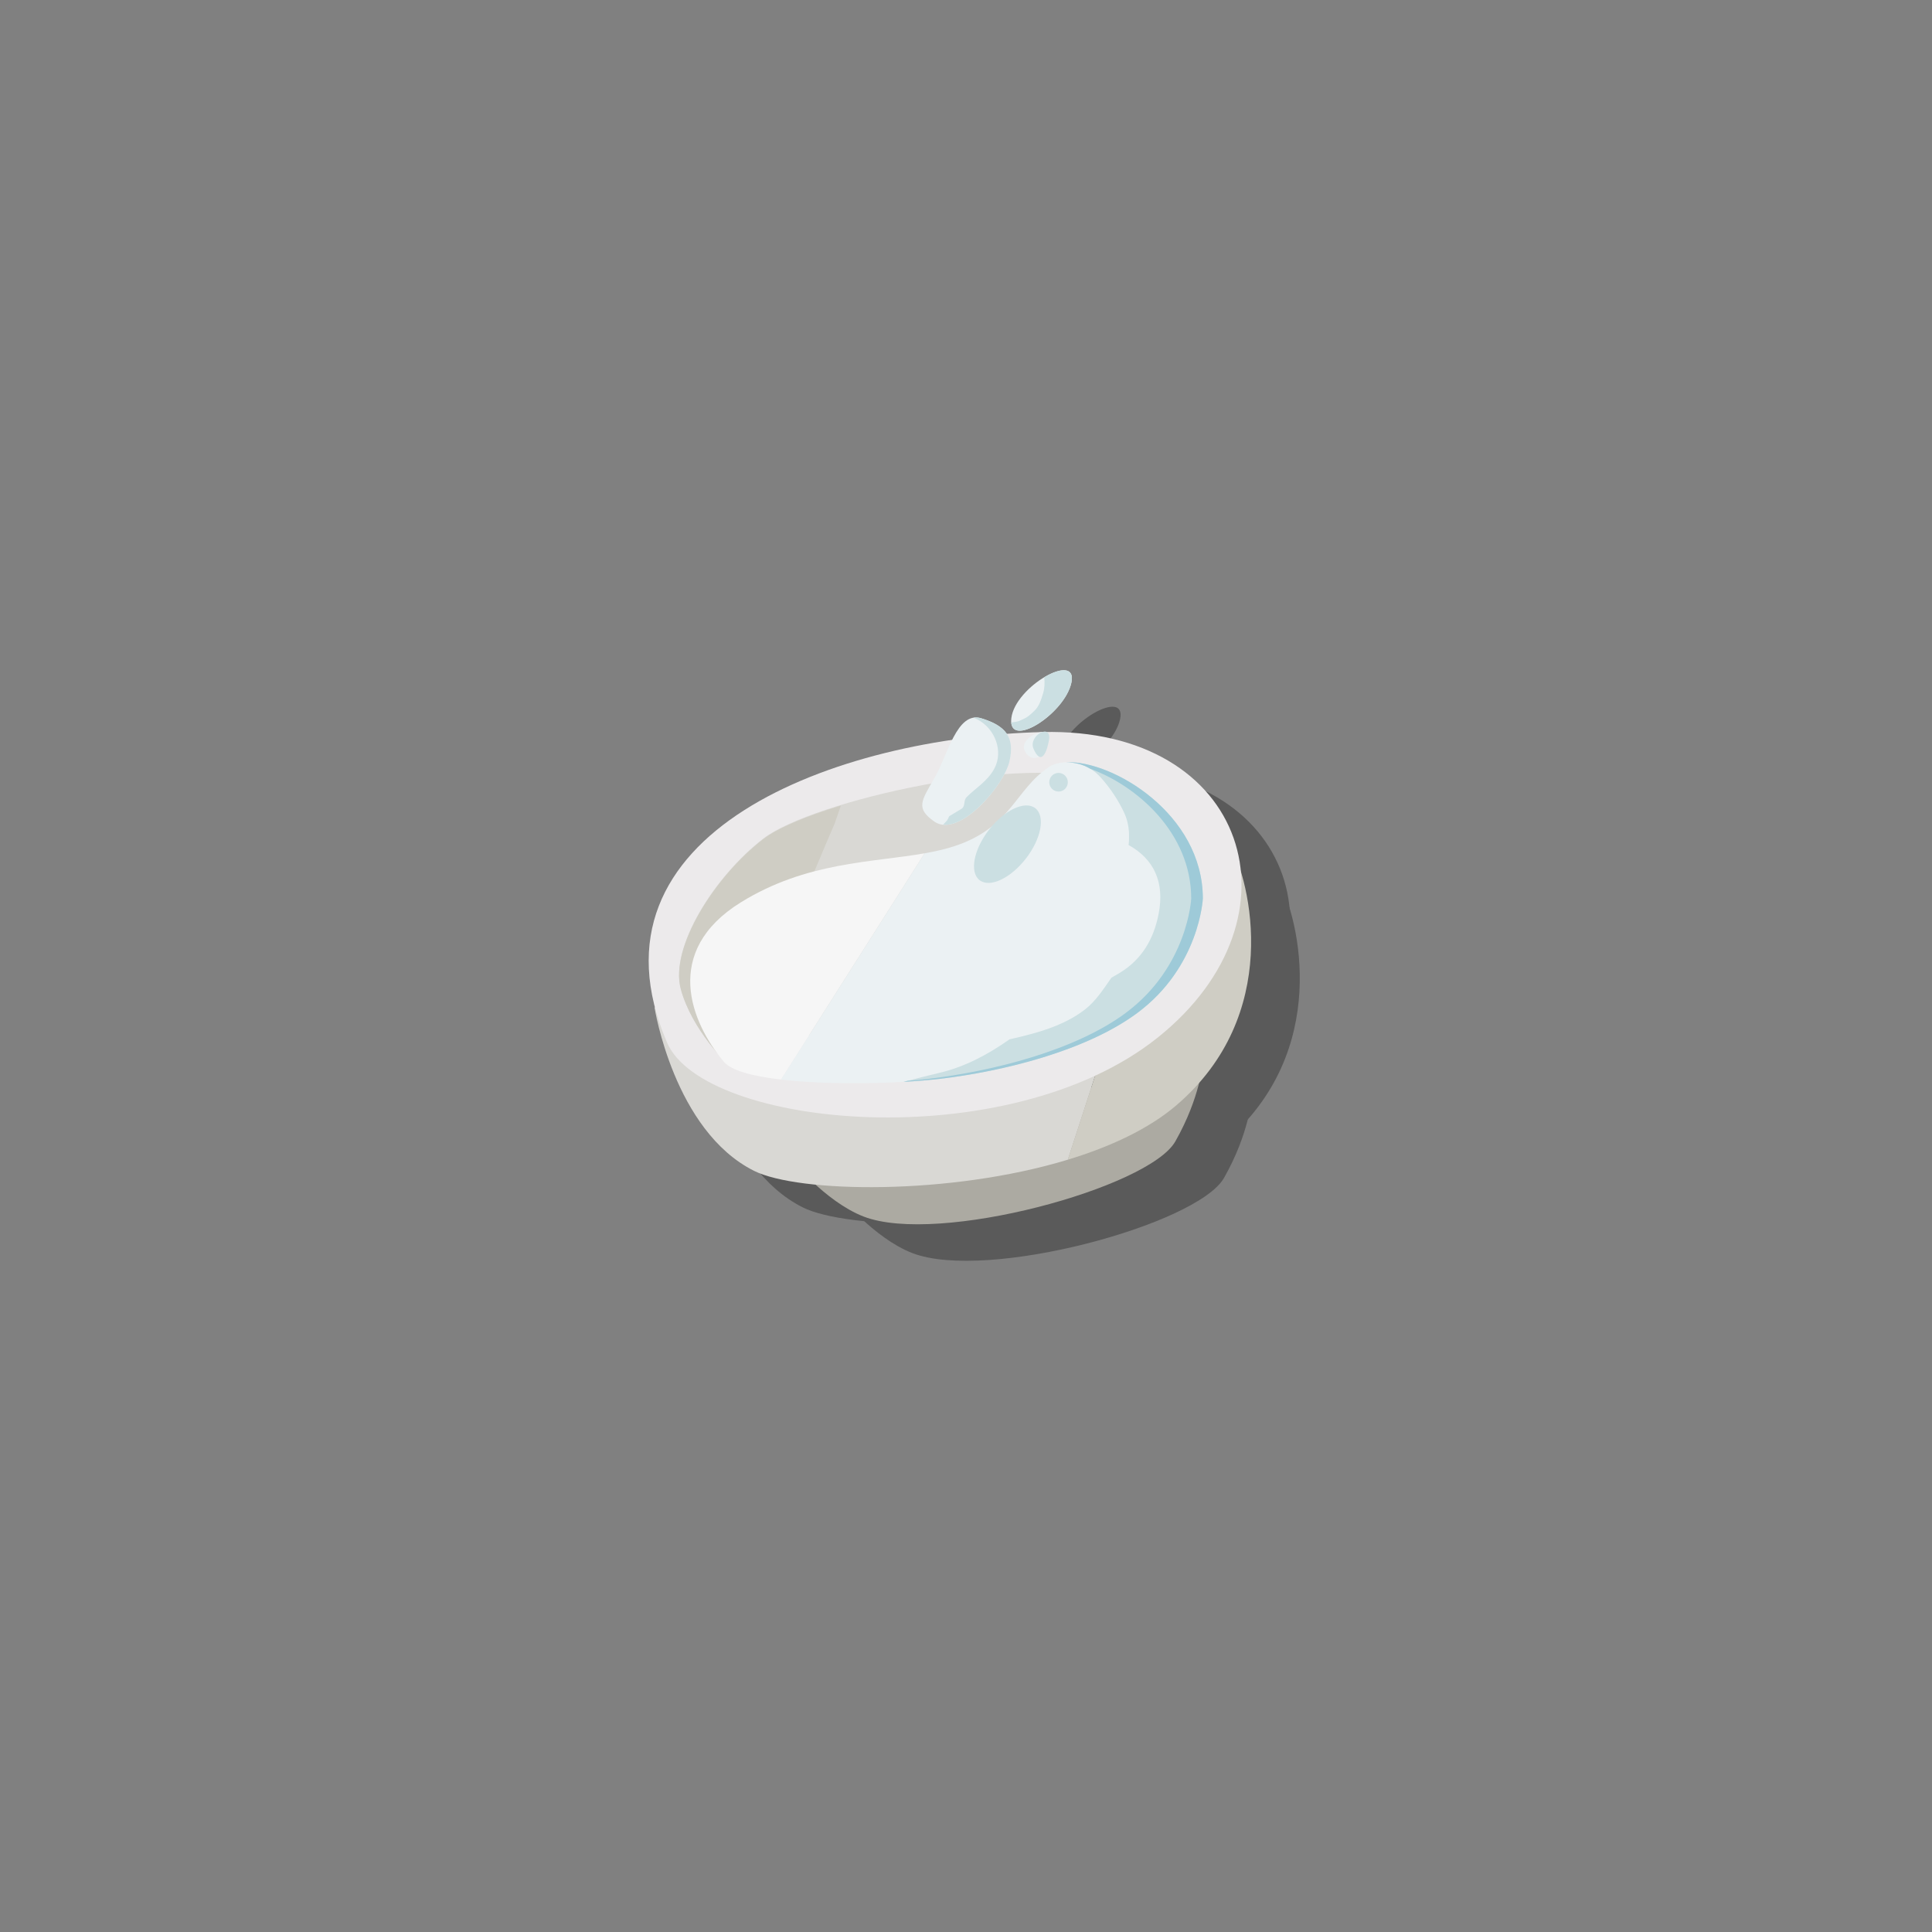 <?xml version="1.0" encoding="utf-8"?>
<!-- Generator: Adobe Illustrator 16.0.0, SVG Export Plug-In . SVG Version: 6.00 Build 0)  -->
<!DOCTYPE svg PUBLIC "-//W3C//DTD SVG 1.1//EN" "http://www.w3.org/Graphics/SVG/1.1/DTD/svg11.dtd">
<svg version="1.1" id="Layer_2" xmlns="http://www.w3.org/2000/svg" xmlns:xlink="http://www.w3.org/1999/xlink" x="0px" y="0px"
	 width="450px" height="450px" viewBox="0 0 450 450" enable-background="new 0 0 450 450" xml:space="preserve">
<rect x="0" y="0" width="450" height="450" fill="#808080" stroke="none"/>
<g>
	<g>
		<g>
			<g opacity="0.3">
				<path d="M195.281,278.154c0,0,8.168,10.206,17.205,13.705c17.377,6.728,66.484-6.707,72.605-17.495
					c5.918-10.426,6.414-18.518,6.414-18.518L195.281,278.154z"/>
				<path d="M236.395,224.793l-72.605,18.37c0,0,4.518,28.72,23.182,38.054c10.303,5.149,45.465,5.787,73.086-2.598l24.209-74.45
					C266.106,209.018,236.395,224.793,236.395,224.793z"/>
				<path d="M297.631,204.674c-1.426-2.612-6.6-2.312-13.365-0.505l-24.209,74.45c9.91-3.009,18.857-7.168,25.326-12.712
					C309.877,244.911,302.877,214.296,297.631,204.674z"/>
				<path d="M166.703,251.328c8.547,19.942,79.316,26.826,114.307-1.167s20.994-72.314-26.828-71.148
					C206.362,180.178,145.709,202.34,166.703,251.328z"/>
				<path d="M291.506,217.795c-0.873-8.748-2.625-20.121-21.869-27.118c-19.244-6.998-69.107,4.375-80.48,13.121
					c-11.371,8.748-21.867,25.368-19.244,34.99c2.625,9.625,10.936,17.496,10.936,17.496L291.506,217.795z"/>
				<path d="M183.908,218.669c-18.369,11.373-11.729,27.969-3.936,37.178c1.732,2.045,6.809,3.352,13.281,4.109l33.449-52.701
					C214.446,209.425,199.184,209.213,183.908,218.669z"/>
				<path d="M230.272,259.784c14.871-1.749,34.115-6.561,45.928-15.309c14.551-10.779,15.307-26.681,15.307-26.681
					c0-22.743-27.992-35.866-35.867-30.618c-7.871,5.25-8.746,13.998-21.867,18.371c-2.211,0.737-4.582,1.267-7.068,1.707
					l-33.449,52.701C204.78,261.303,220.752,260.905,230.272,259.784z"/>
				<path d="M228.961,199.862c5.664,3.967,16.182-8.313,17.494-13.997c1.313-5.687-0.875-8.311-6.559-10.06
					c-5.688-1.75-7.875,8.747-10.936,13.996C225.899,195.052,224.586,196.8,228.961,199.862z"/>
				<path d="M249.953,183.24c1.313,3.063,4.813,2.187,5.686-2.187C256.516,176.68,248.643,180.178,249.953,183.24z"/>
				<path d="M246.893,175.805c-0.873,7.435,12.412-0.93,13.998-8.311C262.475,160.114,247.768,168.369,246.893,175.805z"/>
				<path d="M259.698,186.048c2.879,0.068,5.611,0.887,8.035,3.561c2.127,2.344,4.172,5.4,5.48,8.272
					c0.846,1.859,1.146,3.767,1.104,5.803c-0.002,0.551-0.043,1.099-0.105,1.643c6.033,3.363,8.381,8.785,7.006,15.965
					c-1.121,5.85-3.875,10.667-9.092,13.824c-0.635,0.384-1.275,0.756-1.922,1.121c-1.844,2.633-3.584,5.403-6.186,7.419
					c-5.004,3.878-11.473,5.552-17.547,6.934c-4.975,3.501-10.311,6.388-16.381,7.813c-2.779,0.652-5.547,1.36-8.311,2.087
					c3.135-0.175,6.031-0.414,8.492-0.704c14.871-1.749,34.115-6.561,45.928-15.309c14.551-10.779,15.307-26.681,15.307-26.681
					C291.506,198.049,270.412,185.563,259.698,186.048z"/>
				<path d="M259.698,186.048c1.945,0.046,3.818,0.451,5.58,1.522c10.721,3.872,23.518,14.845,23.518,30.225
					c0,0-0.756,15.901-15.309,26.681c-11.811,8.748-31.057,13.56-45.928,15.309c-1.463,0.173-3.096,0.324-4.828,0.458
					c-0.316,0.083-0.635,0.163-0.951,0.246c3.135-0.175,6.031-0.414,8.492-0.704c14.871-1.749,34.115-6.561,45.928-15.309
					c14.551-10.779,15.307-26.681,15.307-26.681C291.506,198.049,270.412,185.563,259.698,186.048z"/>
			</g>
			<g>
				<g>
					<g>
						<path fill="#ACAAA2" d="M183.943,269.65c0,0,8.168,10.206,17.205,13.705c17.378,6.728,66.484-6.707,72.606-17.495
							c5.918-10.426,6.414-18.518,6.414-18.518L183.943,269.65z"/>
						<g>
							<path fill="#D9D8D4" d="M225.056,216.289l-72.605,18.37c0,0,4.519,28.72,23.182,38.054
								c10.304,5.149,45.465,5.787,73.085-2.598l24.21-74.45C254.767,200.514,225.056,216.289,225.056,216.289z"/>
							<path fill="#CFCDC4" d="M286.292,196.17c-1.425-2.612-6.6-2.312-13.365-0.505l-24.21,74.45
								c9.912-3.009,18.859-7.168,25.327-12.712C298.537,236.407,291.537,205.792,286.292,196.17z"/>
						</g>
						<path fill="#ECEAEB" d="M155.365,242.824c8.547,19.942,79.315,26.826,114.307-1.167c34.99-27.993,20.993-72.314-26.829-71.148
							C195.023,171.675,134.371,193.836,155.365,242.824z"/>
						<path fill="#D9D8D4" d="M280.168,209.291c-0.874-8.748-2.625-20.121-21.87-27.118c-19.245-6.998-69.106,4.375-80.479,13.121
							c-11.371,8.748-21.867,25.368-19.245,34.99c2.625,9.625,10.936,17.496,10.936,17.496L280.168,209.291z"/>
						<path fill="#CFCDC4" d="M169.509,247.911l1.523-0.53c2.458-5.576,4.944-11.14,7.444-16.698
							c5.232-13.011,10.377-26.059,15.957-38.914c0.469-1.38,0.946-2.757,1.424-4.134c-8.137,2.474-14.727,5.242-18.039,7.79
							c-11.371,8.748-21.867,25.368-19.245,34.99C161.198,240.04,169.509,247.911,169.509,247.911z"/>
						<g>
							<path fill="#F6F6F6" d="M172.57,210.165c-18.369,11.373-11.729,27.969-3.936,37.178c1.732,2.045,6.809,3.352,13.281,4.109
								l33.45-52.701C203.108,200.921,187.846,200.709,172.57,210.165z"/>
							<path fill="#EBF1F3" d="M218.933,251.28c14.871-1.749,34.116-6.561,45.928-15.309c14.552-10.779,15.308-26.681,15.308-26.681
								c0-22.743-27.993-35.866-35.867-30.618c-7.872,5.25-8.746,13.998-21.867,18.371c-2.213,0.737-4.584,1.267-7.068,1.707
								l-33.45,52.701C193.442,252.8,209.414,252.401,218.933,251.28z"/>
							<path fill="#EBF1F3" d="M217.622,191.358c5.665,3.967,16.182-8.313,17.494-13.997c1.313-5.687-0.874-8.311-6.559-10.06
								c-5.688-1.75-7.875,8.747-10.936,13.996C214.56,186.548,213.247,188.296,217.622,191.358z"/>
							<path fill="#EBF1F3" d="M238.615,174.736c1.313,3.063,4.812,2.187,5.686-2.187
								C245.177,168.177,237.304,171.675,238.615,174.736z"/>
							<path fill="#EBF1F3" d="M235.555,167.302c-0.874,7.435,12.411-0.93,13.997-8.311
								C251.137,151.61,236.429,159.865,235.555,167.302z"/>
							<path fill="#CBDFE2" d="M248.36,177.544c2.879,0.068,5.611,0.887,8.035,3.561c2.127,2.344,4.171,5.4,5.479,8.272
								c0.847,1.859,1.147,3.767,1.104,5.803c-0.002,0.551-0.043,1.099-0.105,1.643c6.033,3.363,8.381,8.785,7.006,15.965
								c-1.121,5.85-3.875,10.667-9.092,13.824c-0.635,0.384-1.275,0.756-1.922,1.121c-1.844,2.633-3.584,5.403-6.186,7.419
								c-5.004,3.878-11.473,5.552-17.547,6.934c-4.975,3.501-10.311,6.388-16.381,7.813c-2.781,0.652-5.547,1.36-8.311,2.087
								c3.135-0.175,6.031-0.414,8.491-0.704c14.871-1.749,34.116-6.561,45.928-15.309c14.552-10.779,15.308-26.681,15.308-26.681
								C280.168,189.545,259.074,177.059,248.36,177.544z"/>
							<path fill="#9ECAD8" d="M248.36,177.544c1.944,0.046,3.818,0.451,5.578,1.522c10.723,3.872,23.519,14.845,23.519,30.225
								c0,0-0.756,15.901-15.308,26.681c-11.812,8.748-31.057,13.56-45.928,15.309c-1.464,0.173-3.096,0.324-4.828,0.458
								c-0.316,0.083-0.635,0.163-0.951,0.246c3.135-0.175,6.031-0.414,8.491-0.704c14.871-1.749,34.116-6.561,45.928-15.309
								c14.552-10.779,15.308-26.681,15.308-26.681C280.168,189.545,259.074,177.059,248.36,177.544z"/>
						</g>
					</g>
				</g>
			</g>
		</g>
	</g>
	<path fill="#CBDFE2" d="M228.558,167.302c-0.65-0.2-1.253-0.233-1.818-0.14c0.318,0.131,0.636,0.271,0.951,0.434
		c4.007,2.058,6.122,7.333,3.897,11.455c-1.597,2.958-4.474,4.592-6.439,6.608c-0.815,0.837-0.212,2.085-1.197,2.726
		c-0.261,0.17-2.753,1.664-2.872,1.741c-0.604,1.303-0.376,0.795-1.348,1.892c-0.025,0.029-0.053,0.053-0.079,0.08
		c5.841,0.594,14.296-9.678,15.464-14.736C236.429,171.675,234.242,169.051,228.558,167.302z"/>
	<path fill="#CBDFE2" d="M240.721,174.385c1.313,3.063,2.706,2.538,3.58-1.835C245.177,168.177,239.41,171.323,240.721,174.385z"/>
	<path fill="#CBDFE2" d="M243.217,157.747c0.139,1.235,0.113,2.474-0.255,3.718c-0.411,1.386-0.929,3.067-2.032,4.096
		c-1.494,1.395-1.517,1.444-3.35,2.283c-0.637,0.291-1.359,0.319-2.045,0.441c0.447,5.611,12.51-2.28,14.017-9.294
		C250.364,155.213,246.903,155.537,243.217,157.747z"/>
	
		<ellipse transform="matrix(-0.791 -0.612 0.612 -0.791 299.921 495.801)" fill="#CBDFE2" cx="234.67" cy="196.658" rx="5.45" ry="10.598"/>
	<ellipse fill="#CBDFE2" cx="246.554" cy="182.198" rx="2.163" ry="2.17"/>
</g>
</svg>
